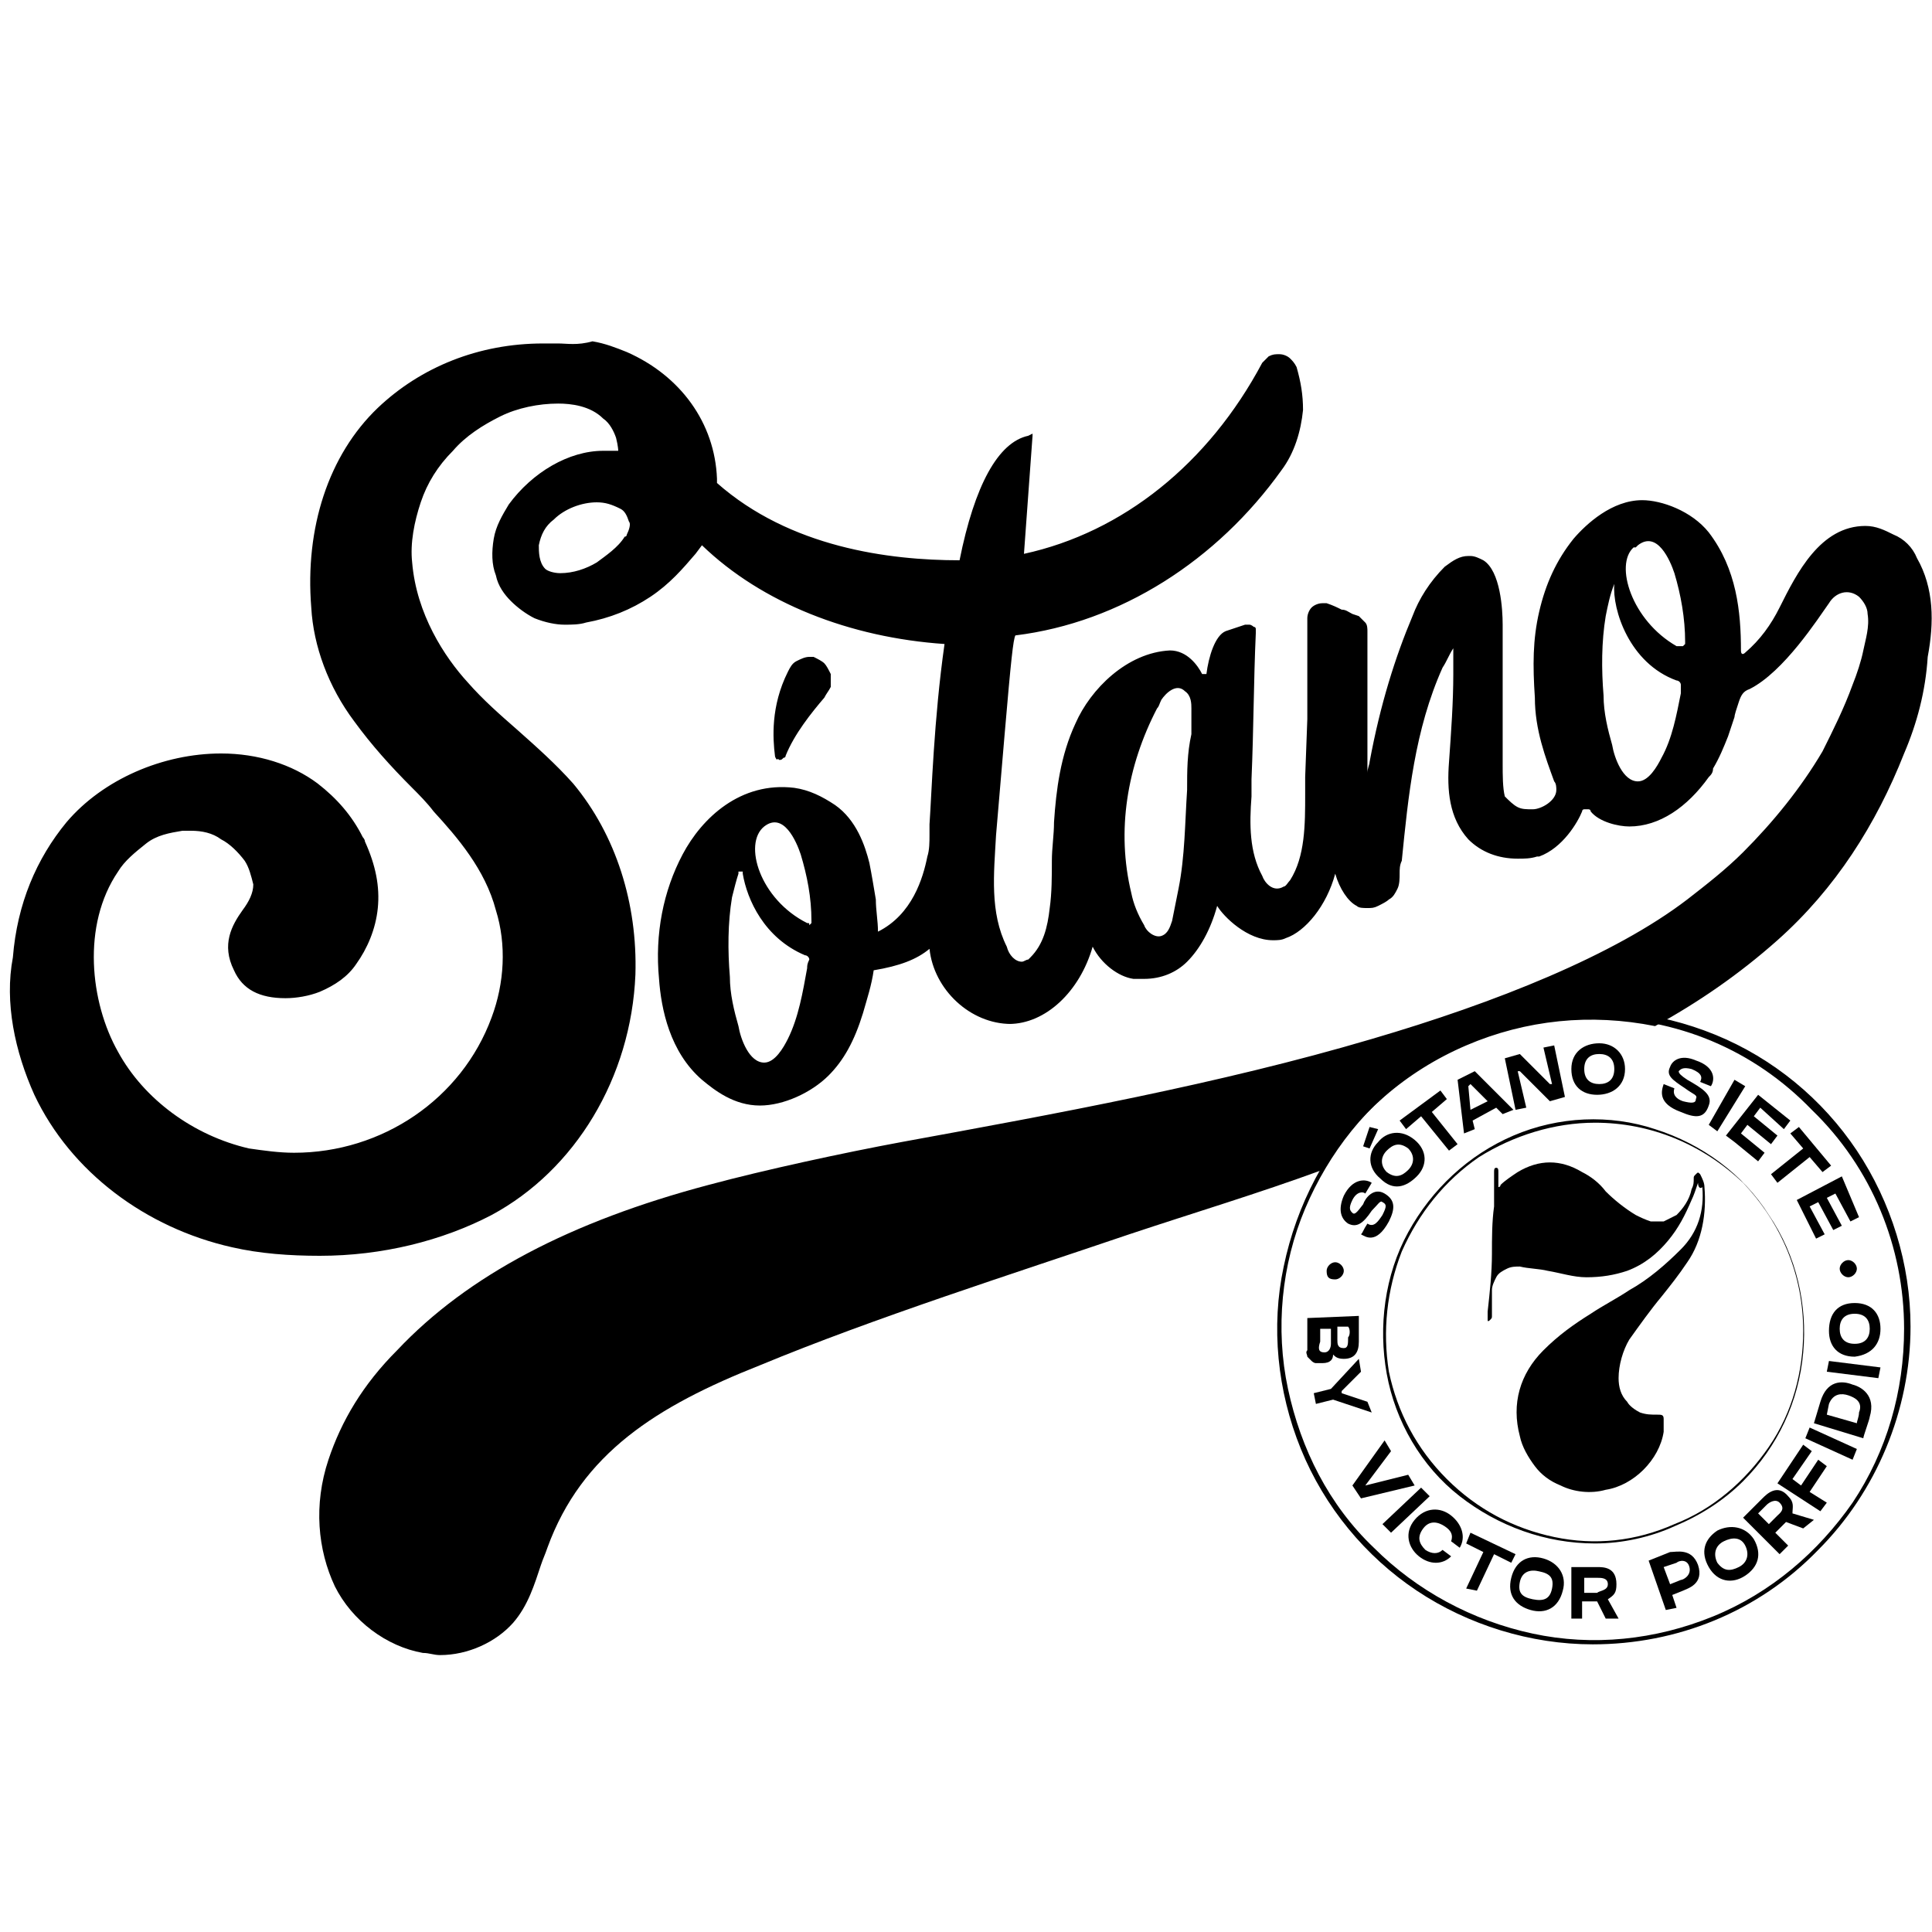 <?xml version="1.0" encoding="utf-8"?>
<!-- Generator: Adobe Illustrator 24.0.0, SVG Export Plug-In . SVG Version: 6.00 Build 0)  -->
<svg version="1.1" id="Layer_1" xmlns="http://www.w3.org/2000/svg" xmlns:xlink="http://www.w3.org/1999/xlink" x="0px" y="0px"
	 viewBox="0 0 90 90" style="enable-background:new 0 0 90 90;" xml:space="preserve">
<path d="M36.3,35.4c0.1,0,0.1,0,0.2-0.1c0.1,0,0.1-0.1,0.1-0.1c0.4-1,1.2-2,1.8-2.7c0.1-0.2,0.2-0.3,0.3-0.5c0-0.2,0-0.4,0-0.6
	c-0.1-0.2-0.2-0.4-0.3-0.5c-0.1-0.1-0.3-0.2-0.5-0.3l0,0c-0.1,0-0.1,0-0.2,0c-0.2,0-0.4,0.1-0.6,0.2c-0.2,0.1-0.3,0.3-0.4,0.5
	c-0.8,1.6-0.7,3.1-0.6,3.9c0,0.1,0.1,0.2,0.1,0.2C36.2,35.3,36.3,35.4,36.3,35.4z"/>
<path d="M74.2,76.6c-2.9,0-5.8-0.9-8.2-2.5c-2.4-1.6-4.3-3.9-5.4-6.6c-1.1-2.7-1.4-5.7-0.8-8.5c0.6-2.9,2-5.5,4-7.6
	c2.1-2.1,4.7-3.5,7.6-4c2.9-0.6,5.8-0.3,8.5,0.8c2.7,1.1,5,3,6.6,5.4c1.6,2.4,2.5,5.3,2.5,8.2c0,3.9-1.6,7.7-4.3,10.4
	C81.9,75.1,78.1,76.6,74.2,76.6z M74.2,47.4c-2.9,0-5.7,0.9-8.1,2.4c-2.4,1.6-4.2,3.9-5.3,6.5c-1.1,2.6-1.4,5.6-0.8,8.4
	c0.6,2.8,1.9,5.4,4,7.4c2,2,4.6,3.4,7.4,4c2.8,0.6,5.7,0.3,8.4-0.8c2.7-1.1,4.9-3,6.5-5.3c1.6-2.4,2.4-5.2,2.4-8.1
	c0-3.8-1.5-7.5-4.3-10.2C81.7,48.9,78.1,47.4,74.2,47.4z"/>
<path d="M74.3,71.9c-2.3,0-4.5-0.8-6.3-2.2c-1.8-1.4-3-3.5-3.4-5.7c-0.4-2.2-0.1-4.6,1-6.6c1.1-2,2.8-3.6,4.9-4.5
	c2.1-0.9,4.5-1,6.6-0.3c2.2,0.7,4.1,2.1,5.3,4c1.3,1.9,1.8,4.2,1.6,6.4c-0.2,2.3-1.2,4.4-2.8,6c-0.9,0.9-2,1.6-3.2,2.1
	C76.9,71.6,75.6,71.9,74.3,71.9z M74.3,52.3c-1.9,0-3.8,0.6-5.4,1.6c-1.6,1.1-2.8,2.6-3.6,4.4c-0.7,1.8-0.9,3.7-0.6,5.6
	c0.4,1.9,1.3,3.6,2.7,5c1.4,1.4,3.1,2.3,5,2.7c1.9,0.4,3.8,0.2,5.6-0.6c1.8-0.7,3.3-2,4.4-3.6c1.1-1.6,1.6-3.5,1.6-5.4
	c0-2.6-1-5-2.8-6.9C79.3,53.3,76.9,52.3,74.3,52.3L74.3,52.3z"/>
<path d="M64.5,55.6c0.5,0.3,0.5,0.7,0.2,1.3c-0.6,1.1-1.1,0.7-1.3,0.6c0.1-0.1,0.1-0.2,0.3-0.5c0.3,0.2,0.5-0.1,0.7-0.4
	c0.2-0.4,0.2-0.5,0-0.6c-0.1-0.1-0.2,0.1-0.5,0.4c-0.4,0.6-0.7,0.8-1.1,0.6c-0.3-0.2-0.5-0.6-0.2-1.3c0.4-0.8,1-0.8,1.3-0.6
	l-0.3,0.5c-0.1-0.1-0.4-0.1-0.6,0.3c-0.2,0.4-0.1,0.5,0,0.6c0.1,0.1,0.2,0,0.5-0.4C63.6,55.8,64,55.3,64.5,55.6z"/>
<path d="M63.8,53.5l-0.3-0.1l0.3-0.9l0.4,0.1L63.8,53.5z M65.9,53.1c0.6,0.5,0.6,1.2,0.1,1.7c-0.5,0.5-1.1,0.7-1.7,0.1
	c-0.6-0.5-0.6-1.2-0.1-1.7C64.6,52.7,65.3,52.6,65.9,53.1z M65.6,53.5c-0.4-0.3-0.7-0.2-1,0.1c-0.3,0.3-0.3,0.7,0,1
	c0.4,0.3,0.7,0.2,1-0.1C65.9,54.2,65.9,53.8,65.6,53.5L65.6,53.5z"/>
<path d="M65.2,52.2l1.9-1.4l0.3,0.4l-0.7,0.6l1.2,1.5l-0.4,0.3L66.2,52l-0.7,0.6L65.2,52.2z"/>
<path d="M70.5,51.7L70,51.9l-0.3-0.3l-1.1,0.6l0.1,0.4l-0.5,0.2l-0.3-2.5l0.8-0.4L70.5,51.7z M69.3,51.3l-0.8-0.8l-0.1,0.1l0.1,1.1
	L69.3,51.3z"/>
<path d="M71.9,48.8l0.5-0.1l0.5,2.4l-0.7,0.2l-1.4-1.4l-0.1,0l0.4,1.7l-0.5,0.1l-0.5-2.4l0.7-0.2l0,0l1.4,1.4l0.1,0L71.9,48.8z"/>
<path d="M75.7,49.8c0,0.8-0.6,1.2-1.3,1.2c-0.7,0-1.2-0.4-1.2-1.2c0-0.8,0.6-1.2,1.3-1.2C75.2,48.6,75.7,49.1,75.7,49.8z M75.2,49.8
	c0-0.5-0.3-0.7-0.7-0.7c-0.4,0-0.7,0.2-0.7,0.7c0,0.5,0.3,0.7,0.7,0.7C74.9,50.5,75.2,50.3,75.2,49.8L75.2,49.8z"/>
<path d="M79.6,51.5c-0.2,0.6-0.6,0.6-1.3,0.3c-1.1-0.4-0.9-1-0.8-1.3l0.5,0.2c-0.1,0.3,0.1,0.5,0.4,0.6c0.4,0.1,0.6,0.1,0.6-0.1
	c0.1-0.2-0.1-0.2-0.5-0.5c-0.6-0.4-0.9-0.6-0.7-1c0.1-0.3,0.5-0.6,1.2-0.3c0.9,0.3,0.9,0.9,0.7,1.2l-0.5-0.2
	c0.1-0.2,0.1-0.4-0.4-0.6c-0.4-0.1-0.5,0-0.6,0.1c0,0.1,0.1,0.2,0.4,0.4C79.3,50.7,79.8,51,79.6,51.5z"/>
<path d="M79.6,52.4l1.2-2.1l0.5,0.3L80,52.7L79.6,52.4z"/>
<path d="M83.4,52.2l-0.3,0.4L82,51.6L81.7,52l1.1,0.9l-0.3,0.4l-1.1-0.9l-0.3,0.4l1.1,0.9l-0.3,0.4l-1.1-0.9l-0.4-0.3l1.5-1.9
	L83.4,52.2z"/>
<path d="M83.8,52.5l1.5,1.8l-0.4,0.3l-0.6-0.7l-1.5,1.2l-0.3-0.4l1.5-1.2l-0.6-0.7L83.8,52.5z"/>
<path d="M86.6,56.7l-0.4,0.2l-0.7-1.3l-0.4,0.2l0.7,1.3l-0.4,0.2l-0.7-1.3l-0.4,0.2l0.7,1.3l-0.4,0.2l-0.9-1.8l2.1-1.1L86.6,56.7z"
	/>
<path d="M61.6,63.5c-0.1,0-0.2,0-0.3,0c-0.1,0-0.2-0.1-0.2-0.1c-0.1-0.1-0.1-0.1-0.2-0.2c0-0.1-0.1-0.2,0-0.3c0-0.3,0-1.5,0-1.5
	l2.4-0.1l0,0.9c0,0.1,0,0.2,0,0.3c0,0.5-0.2,0.8-0.7,0.8c-0.3,0-0.4-0.1-0.5-0.2C62.1,63.3,62,63.5,61.6,63.5z M61.7,63
	c0.2,0,0.3-0.2,0.3-0.4c0-0.2,0-0.6,0-0.7l-0.5,0l0,0.4c0,0.2,0,0,0,0.2C61.4,62.8,61.4,63,61.7,63L61.7,63z M62.8,61.8l-0.5,0
	c0,0.2,0,0.4,0,0.6c0,0.2,0,0.4,0.3,0.4c0.2,0,0.2-0.2,0.2-0.5C62.9,62.2,62.9,61.9,62.8,61.8L62.8,61.8z"/>
<path d="M63.9,65.8l-1.8-0.6l-0.8,0.2l-0.1-0.5l0.8-0.2l1.3-1.4l0.1,0.6l-0.9,0.9l0,0.1l1.2,0.4L63.9,65.8z"/>
<path d="M65.6,68.7l0.3,0.5l-2.5,0.6L63,69.2l1.5-2.1l0.3,0.5l-1.2,1.6l0,0L65.6,68.7z"/>
<path d="M64.4,71l1.8-1.7l0.4,0.4l-1.8,1.7L64.4,71z"/>
<path d="M67.2,72.2l0.4,0.3c-0.4,0.4-1,0.4-1.5,0c-0.5-0.4-0.7-1.1-0.2-1.7c0.5-0.6,1.2-0.6,1.7-0.2c0.5,0.4,0.7,1,0.4,1.5l-0.4-0.3
	c0.1-0.3,0-0.5-0.3-0.7c-0.3-0.2-0.7-0.3-1,0.1c-0.3,0.4-0.2,0.7,0.1,1C66.7,72.4,67,72.4,67.2,72.2L67.2,72.2z"/>
<path d="M68.5,71.4l2.1,1l-0.2,0.4l-0.8-0.4l-0.8,1.7L68.3,74l0.8-1.7l-0.8-0.4L68.5,71.4z"/>
<path d="M72.8,74.1c-0.2,0.8-0.8,1.1-1.5,0.9c-0.7-0.2-1.1-0.7-0.9-1.5c0.2-0.8,0.8-1.1,1.5-0.9C72.6,72.8,73,73.4,72.8,74.1z
	 M72.3,74c0.1-0.5-0.1-0.7-0.6-0.8c-0.4-0.1-0.8,0-0.9,0.5c-0.1,0.5,0.1,0.7,0.6,0.8C71.9,74.6,72.2,74.5,72.3,74z"/>
<path d="M74.9,74.5l0.5,0.9l-0.6,0l-0.4-0.8c-0.1,0-0.1,0-0.1,0l-0.6,0l0,0.8l-0.5,0l0-2.4l0.5,0l0.7,0c0.3,0,0.9,0,0.9,0.8
	C75.3,74.2,75.2,74.3,74.9,74.5z M74.9,73.8c0-0.3-0.3-0.3-0.5-0.3l-0.6,0l0,0.7l0.6,0C74.5,74.1,74.9,74.1,74.9,73.8z"/>
<path d="M79.1,72.9c0.3,0.9-0.5,1.1-0.7,1.2l-0.5,0.2l0.2,0.6L77.6,75l-0.8-2.3l0.5-0.2l0.5-0.2C78.1,72.3,78.8,72.1,79.1,72.9z
	 M78.7,73c-0.1-0.4-0.5-0.3-0.6-0.2L77.5,73l0.3,0.8l0.5-0.2C78.4,73.6,78.8,73.4,78.7,73z"/>
<path d="M81.7,71.7c0.4,0.7,0.2,1.3-0.4,1.7c-0.6,0.4-1.3,0.3-1.7-0.4c-0.4-0.7-0.2-1.3,0.4-1.7C80.6,71,81.3,71.1,81.7,71.7z
	 M81.3,72c-0.2-0.4-0.6-0.4-1-0.2c-0.4,0.2-0.5,0.6-0.3,1c0.3,0.4,0.6,0.4,1,0.2C81.4,72.8,81.5,72.4,81.3,72z"/>
<path d="M83.5,70.5l1,0.3L84,71.2l-0.8-0.3c0,0-0.1,0.1-0.1,0.1l-0.4,0.4l0.6,0.6l-0.4,0.4l-1.7-1.7l0.4-0.4
	c0.1-0.1,0.4-0.4,0.5-0.5c0.2-0.2,0.7-0.7,1.2-0.1C83.6,70,83.5,70.2,83.5,70.5z M82.9,70c-0.2-0.2-0.5,0-0.6,0.1l-0.4,0.4l0.5,0.5
	l0.4-0.4C82.9,70.5,83.2,70.3,82.9,70z"/>
<path d="M84,67.3l0.4,0.3l-0.9,1.3l0.4,0.3l0.8-1.2l0.4,0.3l-0.8,1.2l0.8,0.5l-0.3,0.4l-2-1.3L84,67.3z"/>
<path d="M86.3,68l-2.2-1l0.2-0.5l2.2,1L86.3,68z"/>
<path d="M86.3,64.5c0.4,0.1,1.1,0.5,0.8,1.5c0,0.1-0.3,0.9-0.3,1l-2.3-0.7l0.3-1C85.1,64.3,85.8,64.3,86.3,64.5z M86.1,65
	c-0.3-0.1-0.7-0.1-0.9,0.4l-0.1,0.5l1.4,0.4c0-0.1,0.1-0.3,0.1-0.5C86.8,65.3,86.4,65.1,86.1,65z"/>
<path d="M87.5,64.2l-2.4-0.3l0.1-0.5l2.4,0.3L87.5,64.2z"/>
<path d="M86.4,60.7c0.8,0,1.2,0.5,1.2,1.2c0,0.7-0.4,1.2-1.2,1.3c-0.8,0-1.2-0.5-1.2-1.2C85.2,61.2,85.6,60.7,86.4,60.7z M86.4,61.2
	c-0.5,0-0.7,0.3-0.7,0.7c0,0.4,0.2,0.7,0.7,0.7c0.5,0,0.7-0.3,0.7-0.7S86.9,61.2,86.4,61.2L86.4,61.2z"/>
<path d="M62.2,59.6c0.2,0,0.4-0.2,0.4-0.4c0-0.2-0.2-0.4-0.4-0.4s-0.4,0.2-0.4,0.4C61.8,59.5,61.9,59.6,62.2,59.6z"/>
<path d="M86.1,59.5c0.2,0,0.4-0.2,0.4-0.4c0-0.2-0.2-0.4-0.4-0.4c-0.2,0-0.4,0.2-0.4,0.4C85.7,59.3,85.9,59.5,86.1,59.5z"/>
<path d="M79.1,55.1c-0.1,0.3-0.2,0.6-0.3,0.8c-0.3,0.7-0.6,1.3-1.1,1.9c-0.5,0.6-1.1,1.1-1.9,1.4c-0.6,0.2-1.2,0.3-1.9,0.3
	c-0.6,0-1.2-0.2-1.8-0.3c-0.4-0.1-0.9-0.1-1.3-0.2c-0.2,0-0.4,0-0.6,0.1c-0.2,0.1-0.4,0.2-0.5,0.4c-0.1,0.2-0.2,0.4-0.2,0.6
	c0,0.3,0,0.6,0,0.9c0,0.1,0,0.2,0,0.3c0,0.1,0,0.1-0.1,0.2c0,0-0.1,0.1-0.1,0c0,0,0,0,0,0c0,0,0,0,0-0.1c0-0.1,0-0.2,0-0.3
	c0.1-0.9,0.2-1.8,0.2-2.7c0-0.7,0-1.5,0.1-2.2c0-0.5,0-1.1,0-1.6c0-0.1,0-0.2,0.1-0.2c0.1,0,0.1,0.1,0.1,0.2c0,0.2,0,0.4,0,0.6
	c0,0,0,0.1,0,0.1c0,0,0.1,0,0.1-0.1c0.2-0.2,0.5-0.4,0.8-0.6c1-0.6,2-0.6,3,0c0.4,0.2,0.8,0.5,1.1,0.9c0.4,0.4,0.9,0.8,1.4,1.1
	c0.2,0.1,0.4,0.2,0.7,0.3c0.2,0,0.4,0,0.6,0c0.2-0.1,0.4-0.2,0.6-0.3c0.3-0.3,0.6-0.7,0.7-1.2c0.1-0.2,0.1-0.3,0.1-0.5
	c0-0.1,0-0.1,0.1-0.2c0.1-0.1,0.1-0.1,0.2,0c0.1,0.2,0.2,0.4,0.2,0.6c0.1,1.2-0.1,2.5-0.8,3.5c-0.4,0.6-0.8,1.1-1.2,1.6
	c-0.5,0.6-1,1.3-1.5,2c-0.3,0.5-0.5,1.2-0.5,1.8c0,0.4,0.1,0.8,0.4,1.1c0.1,0.2,0.4,0.4,0.6,0.5c0.3,0.1,0.5,0.1,0.8,0.1
	c0.2,0,0.3,0,0.3,0.2c0,0.2,0,0.4,0,0.6c-0.2,1.3-1.4,2.5-2.7,2.7c-0.7,0.2-1.5,0.1-2.1-0.2c-0.5-0.2-0.9-0.5-1.2-0.9
	c-0.3-0.4-0.6-0.9-0.7-1.4c-0.4-1.5,0-2.9,1.1-4c0.7-0.7,1.4-1.2,2.2-1.7c0.6-0.4,1.2-0.7,1.8-1.1c0.9-0.5,1.7-1.2,2.4-1.9
	c0.8-0.8,1.1-1.8,1-2.9C79.2,55.4,79.1,55.3,79.1,55.1z"/>
<path d="M89.3,26c-0.2-0.5-0.6-0.9-1.1-1.1c-0.4-0.2-0.8-0.4-1.3-0.4c-2.1,0-3.2,2.2-4,3.8c-0.4,0.8-0.9,1.5-1.6,2.1
	c-0.1,0.1-0.2,0.1-0.2-0.1c0-1.8-0.2-3.8-1.5-5.5c-0.8-1-2.2-1.5-3.1-1.5c-1.4,0-2.6,1.1-3.2,1.8c-0.8,1-1.3,2.1-1.6,3.4
	c-0.3,1.3-0.3,2.5-0.2,4c0,1.5,0.5,2.8,0.9,3.9c0.1,0.1,0.1,0.3,0.1,0.4c0,0.5-0.7,0.9-1.1,0.9c-0.3,0-0.5,0-0.7-0.1
	c-0.2-0.1-0.4-0.3-0.6-0.5C70,36.7,70,36.1,70,35.6c0-0.1,0-0.2,0-0.3c0-0.3,0-0.6,0-1v-0.2c0-0.1,0-0.2,0-0.3v-2.1l0-2.6
	c0-0.7-0.1-2.5-0.9-3c-0.2-0.1-0.4-0.2-0.6-0.2h-0.1c-0.4,0-0.7,0.2-1.1,0.5c-0.7,0.7-1.2,1.5-1.5,2.3c-0.8,1.9-1.5,4.1-2,6.8
	c0,0.1-0.1,0.3-0.1,0.5v-2.9c0-0.5,0-0.9,0-1.4v-0.2c0-0.4,0-0.9,0-1.4v-0.7c0-0.1,0-0.3-0.1-0.4c-0.1-0.1-0.2-0.2-0.3-0.3L63,28.6
	c-0.2-0.1-0.3-0.2-0.5-0.2c-0.2-0.1-0.4-0.2-0.7-0.3c-0.1,0-0.1,0-0.2,0c-0.2,0-0.4,0.1-0.5,0.2c-0.1,0.1-0.2,0.3-0.2,0.5v0.1
	c0,0.2,0,0.4,0,0.6c0,0.5,0,1,0,1.6v0.2c0,0.4,0,0.8,0,1.1c0,0.3,0,0.7,0,1.1l-0.1,2.7c0,0.3,0,0.5,0,0.8c0,1.4,0,2.9-0.7,4
	c-0.1,0.1-0.2,0.3-0.3,0.3c-0.5,0.3-0.9-0.2-1-0.5c-0.6-1.1-0.6-2.4-0.5-3.7c0-0.3,0-0.6,0-0.8c0.1-2.3,0.1-4.6,0.2-6.8
	c0-0.1,0-0.1,0-0.2c0-0.1-0.1-0.1-0.1-0.1c0,0-0.1-0.1-0.2-0.1c-0.1,0-0.1,0-0.2,0l-0.9,0.3c-0.5,0.2-0.8,1.2-0.9,2c0,0,0,0,0,0
	c0,0,0,0-0.1,0c0,0,0,0-0.1,0c0,0,0,0,0,0c-0.2-0.4-0.7-1.1-1.5-1.1c-2,0.1-3.7,1.8-4.4,3.4c-0.7,1.5-0.9,3.1-1,4.6
	c0,0.6-0.1,1.2-0.1,1.8v0c0,0.7,0,1.5-0.1,2.2c-0.1,0.9-0.3,1.7-0.9,2.3c0,0-0.1,0.1-0.1,0.1c-0.1,0-0.2,0.1-0.3,0.1
	c-0.3,0-0.6-0.3-0.7-0.7c-0.8-1.6-0.6-3.4-0.5-5.2l0.4-4.7c0.3-3.5,0.4-4.4,0.5-4.6c4.9-0.6,9.4-3.5,12.4-7.7c0.6-0.8,0.9-1.8,1-2.8
	c0-0.7-0.1-1.3-0.3-2c-0.1-0.2-0.2-0.3-0.3-0.4s-0.3-0.2-0.5-0.2h0c-0.2,0-0.3,0-0.5,0.1c-0.1,0.1-0.2,0.2-0.3,0.3
	c-2.5,4.7-6.5,7.9-11.1,8.9l0.4-5.5v-0.1l-0.2,0.1c-1.4,0.3-2.5,2.3-3.2,5.8h0c-3.3,0-7.9-0.6-11.3-3.6l0,0l0-0.2
	c-0.1-2.6-1.7-4.8-4.2-5.9c-0.5-0.2-1-0.4-1.6-0.5C26.9,16.1,26.4,16,26,16c-0.2,0-0.5,0-0.7,0c-3,0-5.7,1.1-7.7,3
	c-2.3,2.2-3.4,5.6-3.1,9.3c0.1,1.8,0.8,3.7,2,5.3c0.8,1.1,1.7,2.1,2.7,3.1c0.3,0.3,0.7,0.7,1,1.1c1.1,1.2,2.4,2.7,2.9,4.6
	c0.5,1.6,0.4,3.4-0.2,5c-1.4,3.8-5.1,6.3-9.2,6.3c-0.7,0-1.4-0.1-2.1-0.2c-2.6-0.6-4.9-2.3-6.1-4.5c-1.3-2.3-1.7-5.9,0-8.4
	c0.3-0.5,0.8-0.9,1.3-1.3s1.1-0.5,1.7-0.6c0.1,0,0.3,0,0.4,0c0.5,0,1,0.1,1.4,0.4c0.4,0.2,0.8,0.6,1.1,1c0.2,0.3,0.3,0.7,0.4,1.1
	c0,0.4-0.2,0.8-0.5,1.2c-0.5,0.7-1,1.6-0.4,2.8c0.4,0.9,1.2,1.3,2.4,1.3c0.5,0,1.1-0.1,1.6-0.3c0.7-0.3,1.3-0.7,1.7-1.3
	c0.5-0.7,0.9-1.6,1-2.6c0.1-1-0.1-2-0.6-3.1c0-0.1-0.1-0.2-0.1-0.2c-0.5-1-1.2-1.8-2.1-2.5c-1.2-0.9-2.8-1.4-4.5-1.4
	c-2.7,0-5.5,1.2-7.2,3.2c-1.4,1.7-2.3,3.8-2.5,6.3C0.2,46.7,0.7,49,1.6,51c1.7,3.6,5.2,6.2,9.2,7.1c1.3,0.3,2.7,0.4,4.1,0.4
	c2.9,0,5.7-0.7,8-1.9c3.9-2.1,6.5-6.4,6.7-11.2c0.1-3.3-0.9-6.5-2.9-8.9c-0.8-0.9-1.7-1.7-2.6-2.5c-0.8-0.7-1.6-1.4-2.3-2.2
	c-1.1-1.2-2.4-3.2-2.6-5.6c-0.1-0.9,0.1-1.9,0.4-2.8c0.3-0.9,0.8-1.7,1.5-2.4c0.6-0.7,1.4-1.2,2.2-1.6c0.8-0.4,1.8-0.6,2.7-0.6
	c0.6,0,1.5,0.1,2.1,0.7c0.3,0.2,0.5,0.6,0.6,0.9c0.1,0.4,0.1,0.6,0.1,0.6h0c-0.1,0-0.1,0-0.2,0c-0.2,0-0.4,0-0.5,0
	c-1.6,0-3.3,1-4.4,2.5c-0.3,0.5-0.6,1-0.7,1.6c-0.1,0.6-0.1,1.2,0.1,1.7c0.1,0.5,0.4,0.9,0.7,1.2c0.3,0.3,0.7,0.6,1.1,0.8
	c0.5,0.2,1,0.3,1.4,0.3c0.3,0,0.7,0,1-0.1c1.1-0.2,2.1-0.6,3-1.2c0.9-0.6,1.5-1.3,2.1-2l0.3-0.4c2.8,2.7,6.9,4.3,11.3,4.6
	c-0.5,3.5-0.6,7-0.7,8.4c0,0.2,0,0.3,0,0.5c0,0.3,0,0.7-0.1,1c-0.2,1-0.7,2.7-2.3,3.5c0,0,0,0,0,0s0,0,0,0c0,0,0,0,0,0c0,0,0,0,0,0
	c0-0.5-0.1-1-0.1-1.5v0c-0.1-0.6-0.2-1.2-0.3-1.7c-0.2-0.8-0.6-2-1.6-2.7c-0.6-0.4-1.2-0.7-1.9-0.8c-2.5-0.3-4.3,1.4-5.2,3.1
	c-0.9,1.7-1.3,3.7-1.1,5.8c0.1,1.4,0.5,3.4,2,4.7c0.6,0.5,1.5,1.2,2.7,1.2h0c1.1,0,2.4-0.6,3.2-1.4c0.7-0.7,1.2-1.6,1.6-2.9
	c0.2-0.7,0.4-1.3,0.5-2c1.2-0.2,2-0.5,2.6-1c0.2,1.9,1.9,3.5,3.8,3.5H47c1.7,0,3.3-1.5,3.9-3.6c0,0,0,0,0,0c0,0,0,0,0,0c0,0,0,0,0,0
	s0,0,0,0c0.4,0.8,1.2,1.4,1.9,1.5c0.2,0,0.3,0,0.5,0c0.8,0,1.5-0.3,2-0.8c0.6-0.6,1.1-1.5,1.4-2.6c0,0,0,0,0,0s0,0,0,0c0,0,0,0,0,0
	c0,0,0,0,0,0c0.3,0.5,1.4,1.6,2.6,1.6c0.2,0,0.4,0,0.6-0.1c0.9-0.3,1.9-1.5,2.3-3c0,0,0,0,0,0c0,0,0,0,0,0c0,0,0,0,0,0c0,0,0,0,0,0
	c0.2,0.7,0.6,1.3,1,1.5c0.1,0.1,0.3,0.1,0.5,0.1c0.2,0,0.3,0,0.5-0.1c0.2-0.1,0.4-0.2,0.5-0.3c0.2-0.1,0.3-0.3,0.4-0.5
	c0.1-0.2,0.1-0.5,0.1-0.7c0-0.2,0-0.4,0.1-0.6c0.3-3,0.6-6.1,1.9-9c0.2-0.3,0.3-0.6,0.5-0.9l0,0.8l0,0.4c0,1.3-0.1,2.7-0.2,4.1
	c-0.1,1.3,0,2.6,0.9,3.6c0.6,0.6,1.4,0.9,2.3,0.9c0.3,0,0.6,0,0.9-0.1l0,0l0.1,0c1.1-0.4,1.8-1.6,2-2.1c0,0,0-0.1,0.1-0.1
	c0,0,0.1,0,0.1,0c0,0,0.1,0,0.1,0c0,0,0.1,0,0.1,0.1c0.4,0.5,1.3,0.7,1.8,0.7c1.4,0,2.7-0.9,3.7-2.3c0.1-0.1,0.2-0.2,0.2-0.4
	c0.3-0.5,0.5-1,0.7-1.5c0.1-0.3,0.2-0.6,0.3-0.9c0-0.1,0.1-0.4,0.2-0.7c0.1-0.3,0.2-0.5,0.5-0.6c1.6-0.8,3.2-3.3,3.7-4
	c0.3-0.5,0.9-0.7,1.4-0.3c0.2,0.2,0.4,0.5,0.4,0.8c0.1,0.6-0.1,1.2-0.2,1.7c-0.1,0.5-0.3,1.1-0.5,1.6c-0.4,1.1-0.9,2.1-1.4,3.1
	c-1,1.7-2.3,3.3-3.7,4.7c-0.8,0.8-1.7,1.5-2.6,2.2c-3.4,2.6-8.9,4.8-14.7,6.5c-7.1,2.1-14.8,3.5-21.9,4.8c-2.7,0.5-6.4,1.3-9,2
	c-6.4,1.7-11.2,4.2-14.5,7.7c-1.6,1.6-2.6,3.3-3.2,5.1c-0.7,2.1-0.5,4.2,0.3,5.9c0.8,1.6,2.4,2.8,4.1,3.1c0.3,0,0.5,0.1,0.8,0.1
	c1.3,0,2.6-0.6,3.4-1.5c0.7-0.8,1-1.8,1.3-2.7c0.1-0.3,0.2-0.5,0.3-0.8c1.6-4.4,5.1-6.6,9.9-8.5c5.3-2.2,11.9-4.3,17.2-6.1
	c3-1,6-1.9,9-3c1.6-2.6,3.9-4.6,6.7-5.8c2.8-1.2,5.8-1.5,8.8-0.9c2-1.1,3.9-2.4,5.7-4c2.7-2.4,4.6-5.4,5.9-8.7
	c0.6-1.4,1-2.9,1.1-4.5C90.1,29,90.1,27.4,89.3,26z M29.2,24.9c0,0,0,0.1-0.1,0.1c-0.3,0.5-0.9,0.9-1.3,1.2
	c-0.5,0.3-1.1,0.5-1.7,0.5h0c-0.3,0-0.6-0.1-0.7-0.2c-0.3-0.3-0.3-0.8-0.3-1.1c0.1-0.5,0.3-0.9,0.7-1.2c0.5-0.5,1.3-0.8,2-0.8
	c0.4,0,0.7,0.1,1.1,0.3c0.2,0.1,0.3,0.3,0.4,0.6C29.4,24.4,29.3,24.7,29.2,24.9z M37.6,45.1c-0.2,1.1-0.4,2.3-0.9,3.3
	c-0.2,0.4-0.6,1.1-1.1,1.1c-0.7,0-1.1-1.1-1.2-1.7c-0.2-0.7-0.4-1.5-0.4-2.3c-0.1-1.2-0.1-2.5,0.1-3.7c0.1-0.4,0.2-0.8,0.3-1.1
	c0,0,0,0,0-0.1c0,0,0,0,0.1,0c0,0,0,0,0.1,0c0,0,0,0,0,0.1c0.2,1.2,1,3,2.9,3.8c0.1,0,0.2,0.1,0.2,0.2C37.6,44.9,37.6,45,37.6,45.1z
	 M37.6,43c-2.2-1.1-3-3.7-2-4.5c0,0,0,0,0,0c0.9-0.7,1.5,0.7,1.7,1.3c0.3,1,0.5,2,0.5,3.1c0,0,0,0.1,0,0.1c0,0,0,0-0.1,0.1
	C37.7,43,37.7,43,37.6,43C37.6,43,37.6,43,37.6,43z M55.3,36.8c-0.1,1.5-0.1,3.1-0.4,4.6c-0.1,0.5-0.2,1-0.3,1.5
	c-0.1,0.3-0.2,0.6-0.5,0.7c-0.3,0.1-0.7-0.2-0.8-0.5c-0.3-0.5-0.5-1-0.6-1.5c-0.7-2.9-0.2-5.9,1.2-8.6c0.1-0.1,0.1-0.2,0.2-0.4
	c0.2-0.3,0.7-0.8,1.1-0.4c0.3,0.2,0.3,0.6,0.3,0.8c0,0.4,0,0.8,0,1.2C55.3,35.1,55.3,35.9,55.3,36.8z M78.3,32.3
	c-0.2,1-0.4,2.1-0.9,3c-0.2,0.4-0.6,1.1-1.1,1.1c-0.7,0-1.1-1.1-1.2-1.7c-0.2-0.7-0.4-1.5-0.4-2.3c-0.1-1.2-0.1-2.5,0.1-3.7
	c0.1-0.5,0.2-1,0.4-1.5c0,0,0,0,0,0c0,0,0,0,0,0c0,0,0,0,0,0c0,0,0,0,0,0c-0.1,1.2,0.7,3.7,2.9,4.5c0.1,0,0.2,0.1,0.2,0.2
	C78.3,32.1,78.3,32.2,78.3,32.3L78.3,32.3z M78.1,30.1c-2.1-1.2-2.9-3.8-2-4.6l0.1,0c0,0,0,0,0.1-0.1c0.9-0.7,1.5,0.7,1.7,1.3
	c0.3,1,0.5,2.1,0.5,3.2c0,0,0,0.1,0,0.1c0,0-0.1,0.1-0.1,0.1c0,0-0.1,0-0.1,0C78.2,30.1,78.1,30.1,78.1,30.1L78.1,30.1z"/>
</svg>

